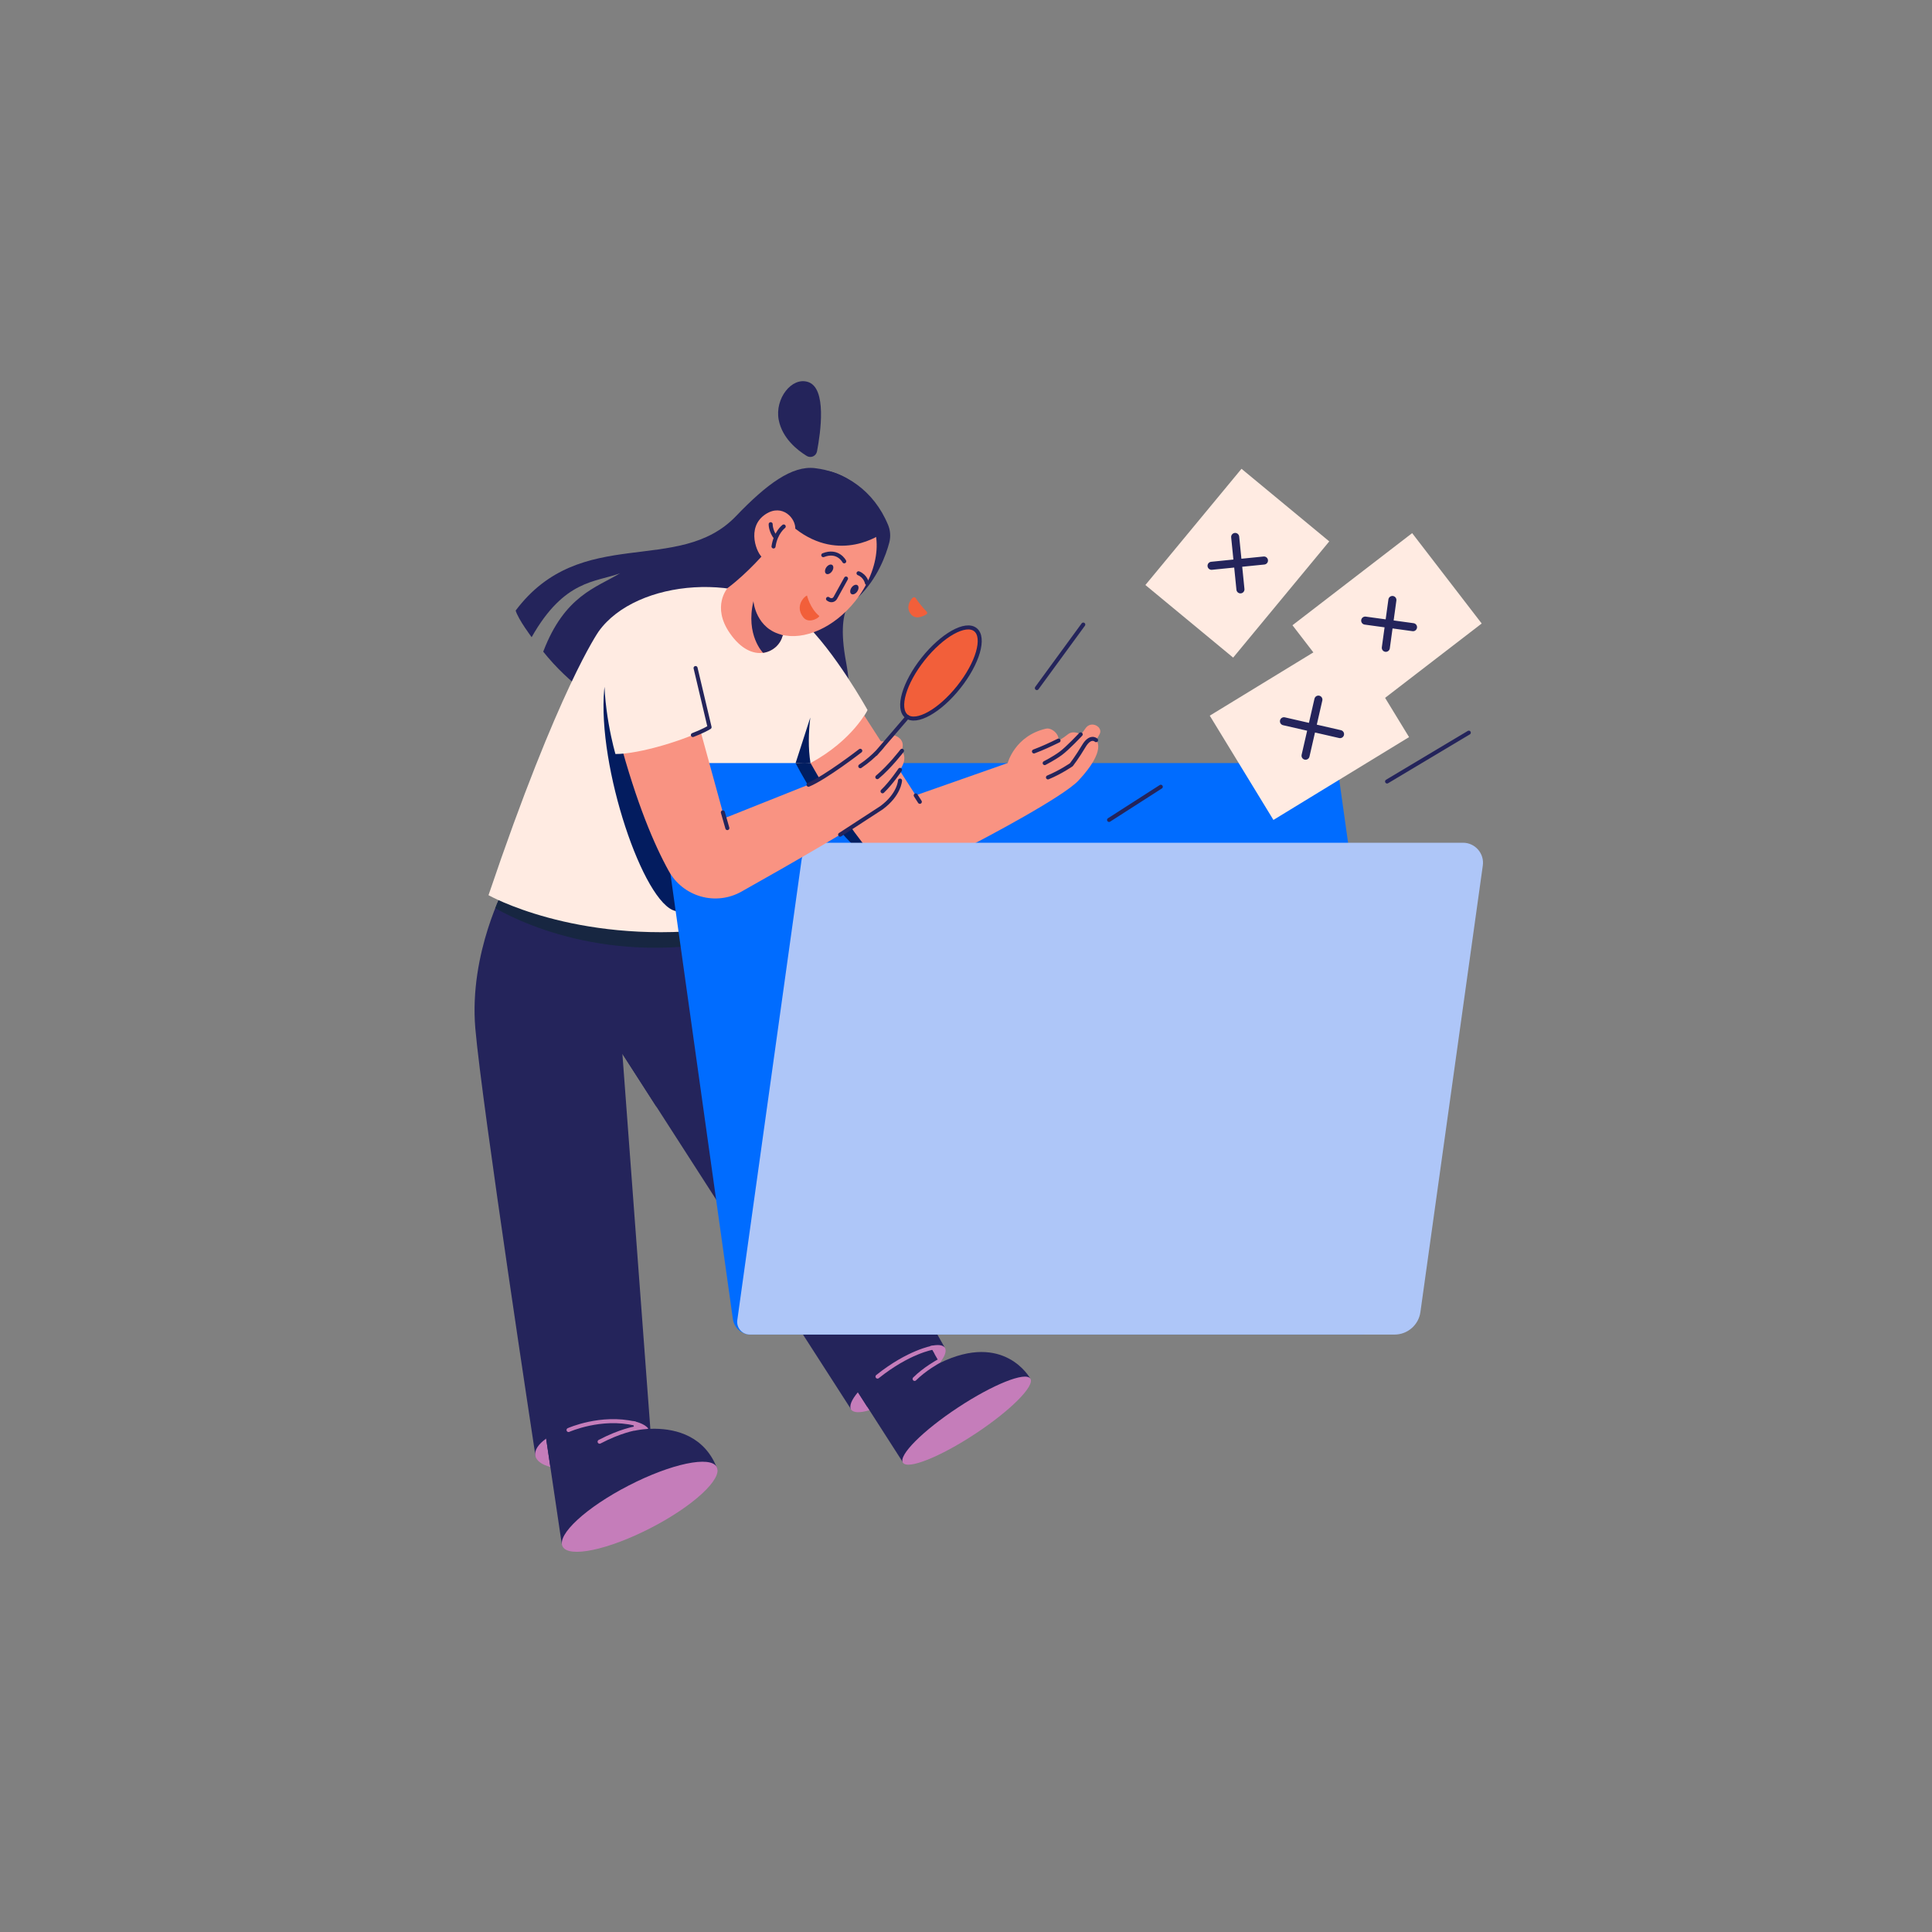 <svg viewBox="0 0 4000 4000" xml:space="preserve" xmlns="http://www.w3.org/2000/svg" xmlns:xlink="http://www.w3.org/1999/xlink"><rect x="0" y="0" width="4000" height="4000" fill="#808080" stroke="none"/><path d="M1925.4 2787c-22 5.2-52.7 19.4-84.1 40.1-27.9 18.4-50.9 38.3-65.1 55.4l-87.6-136.5 163.1-86.9 73.7 127.9z" stroke="#24245b" stroke-width="8.333" stroke-linecap="round" stroke-linejoin="round" stroke-miterlimit="12.5" fill="#f25f3a" fill-rule="evenodd" clip-rule="evenodd" class="fill-ffffff stroke-24245b"></path><path d="m1108.8 3015.5 238.3-48.9-58.5-784.8 473.1 735.5 193.9-127.9-504.6-896.7-404.6-59s-75.7 138.8-62.3 295.5c13.4 156.7 124.7 886.3 124.7 886.3z" fill="#24245b" fill-rule="evenodd" clip-rule="evenodd" class="fill-24245b"></path><defs><path d="m1108.8 3015.5 238.3-48.9-58.5-784.8 473.1 735.5 193.9-127.9-504.6-896.7-404.6-59s-75.7 138.8-62.3 295.5c13.4 156.7 124.7 886.3 124.7 886.3z" id="a"></path></defs><clipPath id="b"><use overflow="visible" xlink:href="#a"></use></clipPath><g clip-path="url(#b)"><path clip-rule="evenodd" d="M1011.4 1871.8s167.8 113.5 424.5 86.2l-6.7-45.5-417.8-102.3v61.6z" fill="#172641" fill-rule="evenodd" class="fill-172641"></path></g><path d="m1288.5 2181.8-4.8-69.1 76.2 180.2-71.4-111.1zm-73.8-745.9c-33.2-25.1-63.6-53.6-90-86.7 44.3-116.5 110.1-132.5 159-162.3-50.2 18.9-115.2 12.4-183 132.3 0 0-27.7-36.7-33.1-55.1 135.4-180.3 337.1-71.1 456.3-195.6 63.6-66.4 115.9-104.8 163-99.3 61.6 7.2 122.1 45.6 151.8 117.7 4.8 11.5 5.6 24.2 2.5 36.3-6.9 26-24.3 74.6-63.6 112.5 0 0-50.3 4-26 134.6 23.5 126.6-23.3 127-23.3 127l-513.6-61.4z" fill="#24245b" fill-rule="evenodd" clip-rule="evenodd" class="fill-24245b"></path><path d="M1011.4 1853.4s177.2 100.3 457.6 71.4l37.2-6.8 170.3-338.2c.6-16.3 98.6-63.5 119.5-110 0 0-67.9-122.3-134.3-184-113.6-105.6-344.3-87.7-422.3 21.6.1.1-82.3 115.1-228 546z" fill="#ffebe2" fill-rule="evenodd" clip-rule="evenodd" class="fill-ffebe2"></path><defs><path d="M1011.4 1853.4s177.2 100.3 457.6 71.4l37.2-6.8 170.3-338.2c.6-16.3 98.6-63.5 119.5-110 0 0-67.9-122.3-134.3-184-113.6-105.6-344.3-87.7-422.3 21.6.1.1-82.3 115.1-228 546z" id="c"></path></defs><clipPath id="d"><use overflow="visible" xlink:href="#c"></use></clipPath><g clip-path="url(#d)"><path d="M1251 1426.9c-14.8 160.5 81.7 445.2 147.8 459.3l42.7 22.1 45-28.4-134.9-355s-97.3-133.8-100.6-98z" fill="#031c5f" fill-rule="evenodd" clip-rule="evenodd" class="fill-031c5f"></path></g><path clip-rule="evenodd" d="M2767.9 1579.8h-1412s134.8 961 161.4 1150.9c2.6 18.6 18.5 32.4 37.2 32.4h1253.4c31.7 0 61.9-13.7 82.7-37.7 20.8-23.9 30.2-55.7 25.8-87.1-42.7-304-148.5-1058.5-148.5-1058.5z" fill="#006cff" fill-rule="evenodd" class="fill-006cff"></path><path clip-rule="evenodd" d="M1647.2 1579.8s58.8 116.7 129.8 179.9l47.7-.8-125.4-179.1c-16-10.5-33.6-8.7-52.1 0z" fill="#011e61" fill-rule="evenodd" class="fill-011e61"></path><path d="m1786.2 1476.6 109.7 170.1 190.4-66.9s14.7-56.4 79.4-71.2c11.5-2.6 27.8 11.3 25.9 24.7 0 0 8.9-4.5 19.4-13 11.4-9.2 26.6 0 26.6 0s4.4-4.3 9.6-12.1c11.8-17.7 37.6-2.9 29.3 12.1-6.9 12.5-7 12-7 12s22.9 19.9-36.6 83.7c-30.8 33-188.4 117.1-237.1 141.6l-132.4 70.1s-77.6-55.3-185.6-248.5" fill="#f99382" fill-rule="evenodd" clip-rule="evenodd" class="fill-f99382"></path><path d="M1796 1469.9s-29.4 61.8-118 110c-5.9 1.1-16 1.2-30.8 0l30.6-94.8" fill="#ffebe2" fill-rule="evenodd" clip-rule="evenodd" class="fill-ffebe2"></path><defs><path d="M1796 1469.9s-29.4 61.8-118 110c-5.9 1.1-16 1.2-30.8 0l30.6-94.8" id="e"></path></defs><clipPath id="f"><use overflow="visible" xlink:href="#e"></use></clipPath><g clip-path="url(#f)"><path d="M1677.7 1485c-3.8 32-4.6 63.7.3 94.8-9.1 8.3-19.4 8.3-30.8 0-7.9-35.3 2.5-66.8 30.5-94.8z" fill="#031c5f" fill-rule="evenodd" clip-rule="evenodd" class="fill-031c5f"></path></g><path clip-rule="evenodd" d="M3070 1791.9c1.7-11.8-1.9-23.8-9.8-32.9-7.8-9-19.2-14.2-31.2-14.2H1700.8c-20.8 0-38.4 15.3-41.3 36-22.3 159.9-112.5 805.4-133 952.4-1.1 7.5 1.2 15.1 6.2 20.9 5 5.7 12.2 9 19.8 9h1334.7c27 0 49.9-19.9 53.6-46.6 23.8-169.8 105.3-754 129.2-924.6z" fill="#aec6f8" fill-rule="evenodd" class="fill-aec6f8"></path><path d="m1442.4 1484.6 57.5 209.4 212-84.5 45-56.7c9.5-11.9 24-18.8 39.2-18.5 19.5.3 43.6.8 43.6.8l11.9-12.6s25 6.5 15.2 31.4c0 0 14.6 14.3-3.6 40.1 0 0 13.2 35.8-38.7 78.7-34.9 28.8-190.9 117.9-289.4 173.3-25.6 14.4-55.8 18-84 10-28.2-8-52.1-26.8-66.4-52.5-30.1-54.3-66.7-140.1-102.6-274 96.7-35.6 160.3-44.9 160.3-44.9z" fill="#f99382" fill-rule="evenodd" clip-rule="evenodd" class="fill-f99382"></path><path d="m1440 1383.1 29 122.5c-46.9 25.9-145.5 55.8-194.8 55.5 0 0-29.8-100.9-21.9-195" fill="#ffebe2" fill-rule="evenodd" clip-rule="evenodd" class="fill-ffebe2"></path><path d="M1588.5 1138.8s-38.9 46.5-82.1 78.7c0 0-33.8 38 4.7 93.5 46.5 67 100.6 39.3 108.9 6l47.1-64.8-78.6-113.4z" fill="#f99382" fill-rule="evenodd" clip-rule="evenodd" class="fill-f99382"></path><defs><path d="M1588.5 1138.8s-38.9 46.5-82.1 78.7c0 0-33.8 38 4.7 93.5 46.5 67 100.6 39.3 108.9 6l47.1-64.8-78.6-113.4z" id="g"></path></defs><clipPath id="h"><use overflow="visible" xlink:href="#g"></use></clipPath><g clip-path="url(#h)"><path d="M1559.9 1244.7s4.6 58.2 61.6 70.2l-3.2 37.2-27.5 8.8-10.9-9.2s-36.7-36.7-20-107z" fill="#24245b" fill-rule="evenodd" clip-rule="evenodd" class="fill-24245b"></path></g><path d="M1577.9 1150.9c6.7-13.5 15.2-26.8 25.3-39.6 53.7-67.3 134.7-91.9 180.9-55.1 46.2 36.8 40 121.3-13.6 188.6-43.9 55.1-106.2 81.6-152.7 69.2" fill="#f99382" fill-rule="evenodd" clip-rule="evenodd" class="fill-f99382"></path><path d="M1889.4 1237.8c1.1-1 2.6-1.4 4-1.1 1.4.3 2.6 1.3 3.2 2.7 4.9 7.6 15.3 20.3 21.5 26.5 1 .7 1.6 1.9 1.6 3.1 0 1.3-.7 2.4-1.8 3-7.4 4.5-23.1 11.6-32.5-1-9.6-12.6-2.7-26.6 4-33.2z" fill="#f25f3a" fill-rule="evenodd" clip-rule="evenodd" class="fill-ffffff"></path><path d="M1646.6 1094.6c-36.3-28.4-18.3-78.9-18.3-78.9s38.3-70.1 117.1-29.5c78.8 40.5 79.8 118.8 79.8 118.8s-85.5 62.3-178.6-10.4z" fill="#24245b" fill-rule="evenodd" clip-rule="evenodd" class="fill-24245b"></path><path d="M1646.5 1095.9c1.7-22.7-26.7-53.7-61-31.6-42.3 27.2-17.8 84.5-5.7 90.9" fill="#f99382" fill-rule="evenodd" clip-rule="evenodd" class="fill-f99382"></path><path d="M1670.8 1232.9s6.4 27 25.2 42.2c2.8 2.2-20.8 18.1-32.7 3.2-18.1-22.8 1.1-43 7.5-45.4z" fill="#f25f3a" fill-rule="evenodd" clip-rule="evenodd" class="fill-ffffff"></path><path d="M1776 1212.3c-2.7-3-8-1.7-12 2.9-3.9 4.6-4.9 10.8-2.3 13.8 2.7 3 8 1.7 12-2.9 3.9-4.7 5-10.8 2.3-13.8zm-52.2-41.9c-2.7-3-8-1.7-12 2.9-3.9 4.6-4.9 10.8-2.3 13.8 2.7 3 8 1.7 12-2.9s5-10.8 2.3-13.8zM1670.3 944c3.9 2.4 8.8 2.7 13 .9 4.2-1.8 7.3-5.7 8.2-10.2 7.6-39.8 20.6-131-18.4-143.8-34-11.2-69.2 34.6-60.9 78.3 7.3 38 38.2 62.6 58.1 74.8z" fill="#24245b" fill-rule="evenodd" clip-rule="evenodd" class="fill-24245b"></path><path d="m2752.1 1120.9-181.7-150.3-199 240.6 181.7 150.3 199-240.6zm165.2 405.2-131.8-215.9-280.8 171.5 131.8 215.9 280.8-171.5z" fill="#ffebe2" fill-rule="evenodd" clip-rule="evenodd" class="fill-ffebe2"></path><path d="m3067.7 1290.9-144-187.1-247.8 190.7 144 187.1 247.8-190.7z" fill="#ffebe2" fill-rule="evenodd" clip-rule="evenodd" class="fill-ffebe2"></path><path d="m2729.6 1448.5-26.6 116.1m71.4-44.7-116.1-26.6m224.5-251.1-13.6 99m56.3-42.7-99-13.6M2557.3 1111.7l10.9 108.5m48.7-59.7-108.5 10.9" fill="none" stroke="#24245b" stroke-width="16.667" stroke-linecap="round" stroke-linejoin="round" stroke-miterlimit="12.5" class="stroke-24245b"></path><path d="M1683.3 1189.6c6.7 5.2 9.4 13.1 5.9 17.6-3.5 4.5-11.8 3.9-18.5-1.3-6.7-5.2-9.4-13.1-5.9-17.5 3.5-4.6 11.8-4 18.5 1.2z" fill="#f99382" fill-rule="evenodd" clip-rule="evenodd" class="fill-f99382"></path><path d="M1130.8 2978.4c11 16.7 14.4 36.2 8.7 58.8-17.5-4.6-29-12.6-31.2-23.4-2.2-11.3 6.4-23.9 22.5-35.4zm179.3-36.5c14.9 3.1 26.1 8.4 32.1 15.6-14.3 11.7-27.4 8.9-28.5 4.6-7.6-5.6-7.7-12.5-3.6-20.2zm466.1-59.4c17.9 4.5 28 15.3 23.9 37.2-19.2 5.7-33.2 5.7-37.9-1.4-4.7-7.2.9-20.3 14-35.8zm149.2-95.5c15.5-3.7 26.7-2.9 30.8 3.3 4.3 6.5 0 18-10.6 31.7-16.9-6-22.9-18.1-20.2-35z" fill-rule="evenodd" clip-rule="evenodd" fill="#c57dba" class="fill-c57dba"></path><path d="M1357.1 2958.1c41.9.6 102.6 14.4 128.3 83.9l-322.3 154.8-32.4-218.4c19.9-14.3 51.2-27.1 87.6-34.3 35.2-7 68.1-7.4 91.8-2.2l3.6 20.2s18.3-4.4 43.4-4z" fill="#24245b" fill-rule="evenodd" clip-rule="evenodd" class="fill-24245b"></path><defs><path d="M1357.1 2958.1c41.9.6 102.6 14.4 128.3 83.9l-322.3 154.8-32.4-218.4c19.9-14.3 51.2-27.1 87.6-34.3 35.2-7 68.1-7.4 91.8-2.2l3.6 20.2s18.3-4.4 43.4-4z" id="i"></path></defs><clipPath id="j"><use overflow="visible" xlink:href="#i"></use></clipPath><g clip-path="url(#j)"><path d="M1313.7 2962.1c-27-10.3-158.3 14.4-174.2 75.1l-31.5-66.5s80.2-84.5 219.4-48.7c0 .1-13.7 39.8-13.7 40.1z" fill="#24245b" fill-rule="evenodd" clip-rule="evenodd" class="fill-24245b"></path></g><path d="M1776.2 2882.5c14.2-17 37.2-36.9 65.1-55.4 31.4-20.7 62.1-34.9 84.1-40.1l20.2 35c134-65.8 187.1 31.6 187.1 31.6l-264.2 172.7-92.3-143.8z" fill="#24245b" fill-rule="evenodd" clip-rule="evenodd" class="fill-24245b"></path><defs><path d="M1776.2 2882.5c14.2-17 37.2-36.9 65.1-55.4 31.4-20.7 62.1-34.9 84.1-40.1l20.2 35c134-65.8 187.1 31.6 187.1 31.6l-264.2 172.7-92.3-143.8z" id="k"></path></defs><clipPath id="l"><use overflow="visible" xlink:href="#k"></use></clipPath><g clip-path="url(#l)"><path d="M1935.1 2803.8c-25.3.2-121.3 57.6-139.2 109.5l-38.4-28.4s47.1-89.9 171.2-113.4c.1-.1 6 30.3 6.4 32.3z" fill="#24245b" fill-rule="evenodd" clip-rule="evenodd" class="fill-24245b"></path></g><path d="M1930.7 2790.4s-49.2 8-113.9 59.7m-639.7 110.6s67.2-30.1 137.4-13.3" fill="none" stroke="#c57dba" stroke-width="8.333" stroke-linecap="round" stroke-linejoin="round" stroke-miterlimit="12.5" class="stroke-c57dba"></path><path d="M1301.7 3075.6c88.1-45.4 169.8-62.5 182.3-38.2 12.5 24.3-48.8 80.9-136.9 126.2-88.1 45.4-169.8 62.5-182.3 38.2-12.5-24.3 48.8-80.9 136.9-126.2zm681.7-161.5c72.8-48 140-74.8 149.8-59.8 9.9 15-41.2 66.2-114 114.2s-140 74.8-149.8 59.8c-9.9-15 41.2-66.2 114-114.2z" fill-rule="evenodd" clip-rule="evenodd" fill="#c57dba" class="fill-c57dba"></path><path d="M1942.6 2818.8s-27.9 15.1-49 36.1m-579 102.6s-30.1 4.8-73.2 27.4" fill="none" stroke="#c57dba" stroke-width="8.333" stroke-linecap="round" stroke-linejoin="round" stroke-miterlimit="12.5" class="stroke-c57dba"></path><path d="M1911.4 1364.1c39.4-49.5 87.8-76.6 108.1-60.4 20.3 16.2 4.8 69.4-34.6 118.9s-87.8 76.6-108.1 60.4c-20.3-16.2-4.8-69.4 34.6-118.9z" stroke="#24245b" stroke-width="8.333" stroke-linecap="round" stroke-linejoin="round" stroke-miterlimit="12.5" fill="#f25f3a" fill-rule="evenodd" clip-rule="evenodd" class="fill-ffffff stroke-24245b"></path><path d="m1878.8 1484.4-65.9 76.7m83 85.7 8.5 13.3m333.1-139.7s-27.4 29.2-41.5 39.5c-14 10.3-33.1 20-33.1 20m28.7-46.6c-18 8.8-32.9 15.7-50.9 22.5m128.6-23.4s-11.5-11.1-25.4 12.3c-13.9 23.3-25.7 38.5-25.7 38.5s-21.9 15.3-48.5 26.3m-306.3 6.6s-1.4 29.2-38.7 56.5l-85.3 55.5m41.7-173.7s-71.5 55.4-107.2 70.3m189.5-30.8s-17.7 26.6-36.2 44.4m40.3-83.9s-25.1 32.9-51.1 54.6m12.2-66.2s-16.6 23-47.5 43.6m-346.6-64.6s21.7-8.2 34.6-16.2l-29-122.5m56.5 298.8 9.3 32.6m242-552.3s-12.9-24.9-43.4-12.8m47.1 48.4s-14.5 26.2-22.2 40.1c-1.2 2.2-3.3 3.8-5.7 4.5-2.5.6-5 .2-7.2-1.1-1.3-.8-2.2-1.4-2.2-1.4m80.6-32.8s-2.6-14.2-17.4-20.2m-154.9-96.9s-16.9 12.5-21.1 41.4m-5.9-46.1s-.5 13.7 10.7 28.3M2871.8 1618l169.2-101.1m-744.8 180.7 107.1-68.7m-256.6-204.3 96.1-131.5" stroke="#24245b" fill="none" stroke-width="8.333" stroke-linecap="round" stroke-linejoin="round" stroke-miterlimit="12.5" class="stroke-24245b"></path></svg>